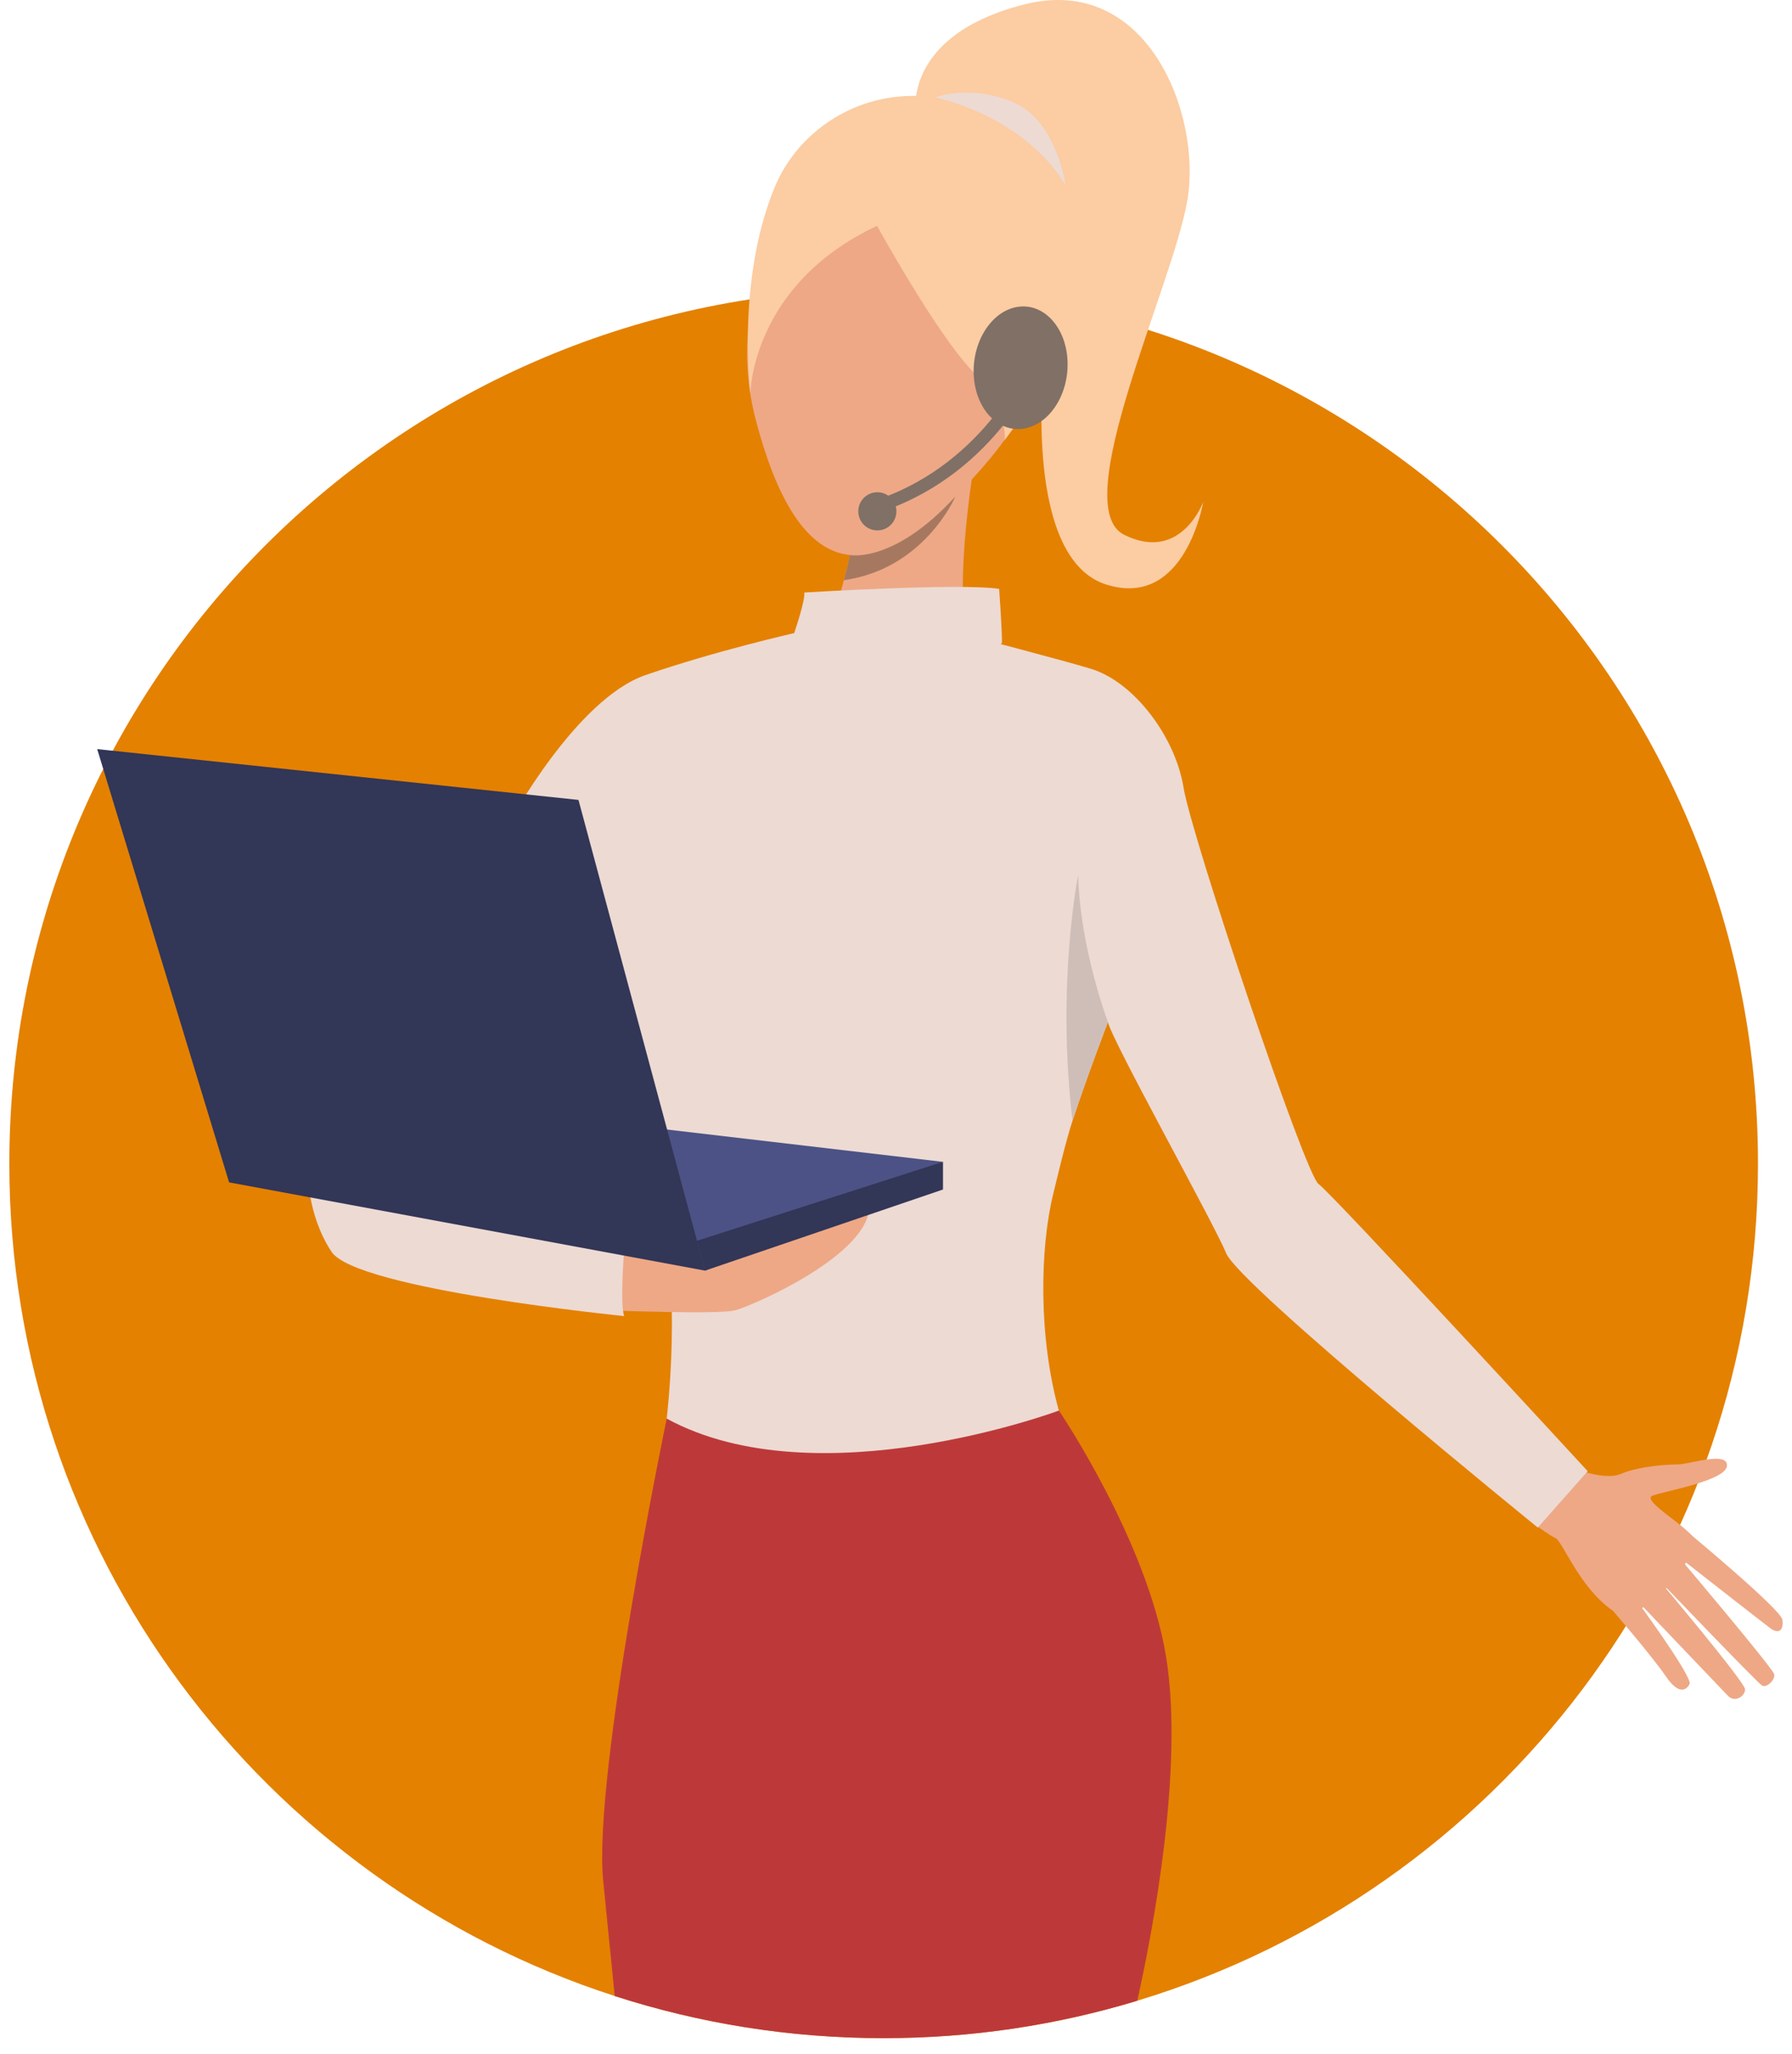 <svg width="96" height="110" viewBox="0 0 96 110" fill="none" xmlns="http://www.w3.org/2000/svg">
<g id="Frame" clip-path="url(#clip0_880_4254)">
<g id="Group">
<path id="Vector" d="M94.178 62.329C94.178 83.471 80.167 101.341 60.926 107.163C56.625 108.467 52.065 109.167 47.338 109.167C42.312 109.167 37.474 108.376 32.933 106.911C14.112 100.835 0.5 83.172 0.5 62.329C0.5 36.46 21.469 15.489 47.338 15.489C73.205 15.489 94.178 36.46 94.178 62.329Z" fill="#E48100"/>
<g id="Group_2">
<g id="Group_3">
<path id="Vector_2" d="M83.723 78.434C83.723 78.434 85.831 79.371 86.83 78.946C87.829 78.52 89.374 78.438 89.862 78.438C90.514 78.436 92.554 77.709 92.517 78.506C92.481 79.302 89.206 79.859 88.534 80.107C87.864 80.356 90.54 81.83 90.79 82.484C91.038 83.137 88.017 87.433 86.313 86.209C84.609 84.986 83.687 82.542 83.338 82.387C82.991 82.231 82.06 81.545 82.06 81.545L83.723 78.434Z" fill="#EEA886"/>
<path id="Vector_3" d="M90.466 82.103C90.466 82.103 95.407 86.202 95.485 86.754C95.564 87.307 95.303 87.564 94.824 87.201C94.344 86.838 89.924 83.382 89.924 83.382C89.924 83.382 94.875 89.23 95.041 89.663C95.14 89.917 94.665 90.445 94.388 90.275C94.112 90.105 88.846 84.6 88.846 84.6C88.846 84.6 93.458 90.068 93.484 90.478C93.505 90.835 92.95 91.221 92.578 90.841C92.205 90.459 87.615 85.636 87.615 85.636C87.615 85.636 90.702 89.835 90.512 90.204C90.395 90.43 90.006 90.903 89.246 89.794C88.487 88.684 86.399 86.266 86.399 86.266L90.466 82.103Z" fill="#EEA886"/>
<path id="Vector_4" d="M44.836 7.322C44.836 7.322 38.248 13.959 40.491 22.505C42.735 31.052 46.341 31.1 50.315 27.423C54.289 23.747 56.629 19.878 57.155 15.583C57.681 11.285 50.854 1.403 44.836 7.322Z" fill="#EEA886"/>
<path id="Vector_5" d="M43.548 35.827C43.548 35.827 44.525 33.591 45.21 31.074C45.331 30.63 45.442 30.177 45.537 29.728C45.873 28.145 46.01 26.585 45.648 25.515C44.598 22.412 52.238 24.559 52.238 24.559C52.238 24.559 50.757 32.771 52.238 35.542C53.718 38.31 43.548 35.827 43.548 35.827Z" fill="#EEA886"/>
<path id="Vector_6" d="M60.925 107.164C56.623 108.468 52.063 109.167 47.336 109.167C42.31 109.167 37.472 108.376 32.931 106.911C32.69 104.484 32.469 102.271 32.316 100.753C31.744 95.093 35.717 75.981 35.717 75.981L56.726 75.552C56.726 75.552 61.469 82.536 62.473 88.766C63.43 94.711 61.759 103.423 60.925 107.164Z" fill="#BD3939"/>
<path id="Vector_7" d="M85.055 78.8L82.383 81.821C82.383 81.821 66.411 68.859 65.695 67.14C64.979 65.421 59.569 55.745 59.354 54.742C59.354 54.742 58.318 57.422 57.456 60.03C57.098 61.115 56.634 63.089 56.422 63.951C55.706 66.886 55.626 71.591 56.724 75.554C56.724 75.554 43.785 80.376 35.715 75.984C35.715 75.984 36.575 68.965 35.285 64.43C33.996 59.893 27.264 44.089 27.264 44.089C27.264 44.089 30.846 37.452 34.569 36.163C38.294 34.873 42.544 33.911 42.544 33.911H51.37C51.37 33.911 57.182 35.425 58.481 35.834C60.806 36.568 62.972 39.518 63.401 42.168C63.83 44.818 69.919 62.916 70.635 63.416C71.353 63.916 85.055 78.8 85.055 78.8Z" fill="#EDDAD3"/>
<path id="Vector_8" d="M32.741 70.188C32.741 70.188 38.471 70.411 39.362 70.188C40.253 69.965 46.2 67.386 46.556 64.84C46.912 62.294 32.741 67.123 32.741 67.123V70.188Z" fill="#EEA886"/>
<path id="Vector_9" d="M50.518 62.231L27.266 59.509L37.77 68.057L50.518 62.231Z" fill="#4C5285"/>
<path id="Vector_10" d="M33.441 66.91C33.441 66.91 33.201 69.871 33.441 70.492C33.441 70.492 19.102 69.06 17.765 67.054C16.428 65.049 16.475 62.614 16.475 62.614L33.441 66.91Z" fill="#EDDAD3"/>
<path id="Vector_11" d="M46.985 12.098C46.985 12.098 50.136 17.827 52.094 19.88C54.052 21.933 53.821 23.564 53.821 23.564C53.821 23.564 61.452 14.151 56.01 8.469C50.567 2.787 43.548 5.079 41.495 10.045C39.442 15.011 40.195 21.076 40.195 21.076C40.195 21.076 40.253 15.248 46.985 12.098Z" fill="#FCCCA2"/>
<path id="Vector_12" d="M49.064 6.098C49.064 6.098 48.302 1.905 54.879 0.235C61.456 -1.434 64.413 6.146 63.602 10.768C62.791 15.391 57.167 27.116 60.218 28.641C63.268 30.166 64.46 26.877 64.46 26.877C64.46 26.877 63.507 32.645 59.264 31.31C55.022 29.975 55.593 20.603 56.234 16.866C56.875 13.133 49.064 6.098 49.064 6.098Z" fill="#FCCCA2"/>
<path id="Vector_13" d="M42.545 33.908C42.545 33.908 43.15 32.15 43.086 31.737C43.086 31.737 51.392 31.222 53.526 31.54C53.526 31.54 53.694 33.89 53.674 34.422C53.654 34.951 44.041 36.559 42.545 33.908Z" fill="#EDDAD3"/>
<path id="Vector_14" d="M37.769 68.057L50.517 63.712V62.23L37.34 66.459L37.769 68.057Z" fill="#323657"/>
<path id="Vector_15" d="M37.769 68.057L30.99 42.845L5.207 40.124L12.273 63.33L37.769 68.057Z" fill="#323657"/>
<path id="Vector_16" d="M51.182 26.592C51.157 26.653 49.495 30.481 45.208 31.074C45.329 30.63 45.44 30.177 45.535 29.728C45.537 29.728 47.886 30.201 51.182 26.592Z" fill="#A77860"/>
<path id="Vector_17" d="M59.354 54.74C59.354 54.74 58.318 57.42 57.456 60.028C56.58 52.702 57.759 46.871 57.759 46.871C57.856 50.788 59.354 54.74 59.354 54.74Z" fill="#CFBEB8"/>
<path id="Vector_18" d="M50.09 5.218C50.09 5.218 54.759 6.115 57.087 9.917C57.087 9.917 56.616 6.475 54.291 5.481C51.966 4.489 50.09 5.218 50.09 5.218Z" fill="#EDDAD3"/>
</g>
<path id="Vector_19" d="M52.161 19.988C52.207 21.794 53.37 23.129 54.76 22.968C56.15 22.808 57.239 21.213 57.191 19.407C57.146 17.601 55.98 16.265 54.592 16.426C53.203 16.587 52.114 18.181 52.161 19.988Z" fill="#807066"/>
<g id="Group_4">
<path id="Vector_20" d="M47.305 27.378L47.082 26.736C52.885 24.727 55.12 19.277 55.142 19.223L55.772 19.475C55.681 19.71 53.398 25.268 47.305 27.378Z" fill="#807066"/>
</g>
<path id="Vector_21" d="M45.994 27.557C46.087 28.114 46.613 28.488 47.17 28.395C47.727 28.302 48.101 27.776 48.008 27.219C47.915 26.662 47.389 26.287 46.832 26.38C46.277 26.474 45.901 27 45.994 27.557Z" fill="#807066"/>
</g>
</g>
</g>
<defs>
<clipPath id="clip0_880_4254">
<rect width="95" height="109.167" fill="white" transform="translate(0.5)"/>
</clipPath>
</defs>
</svg>
